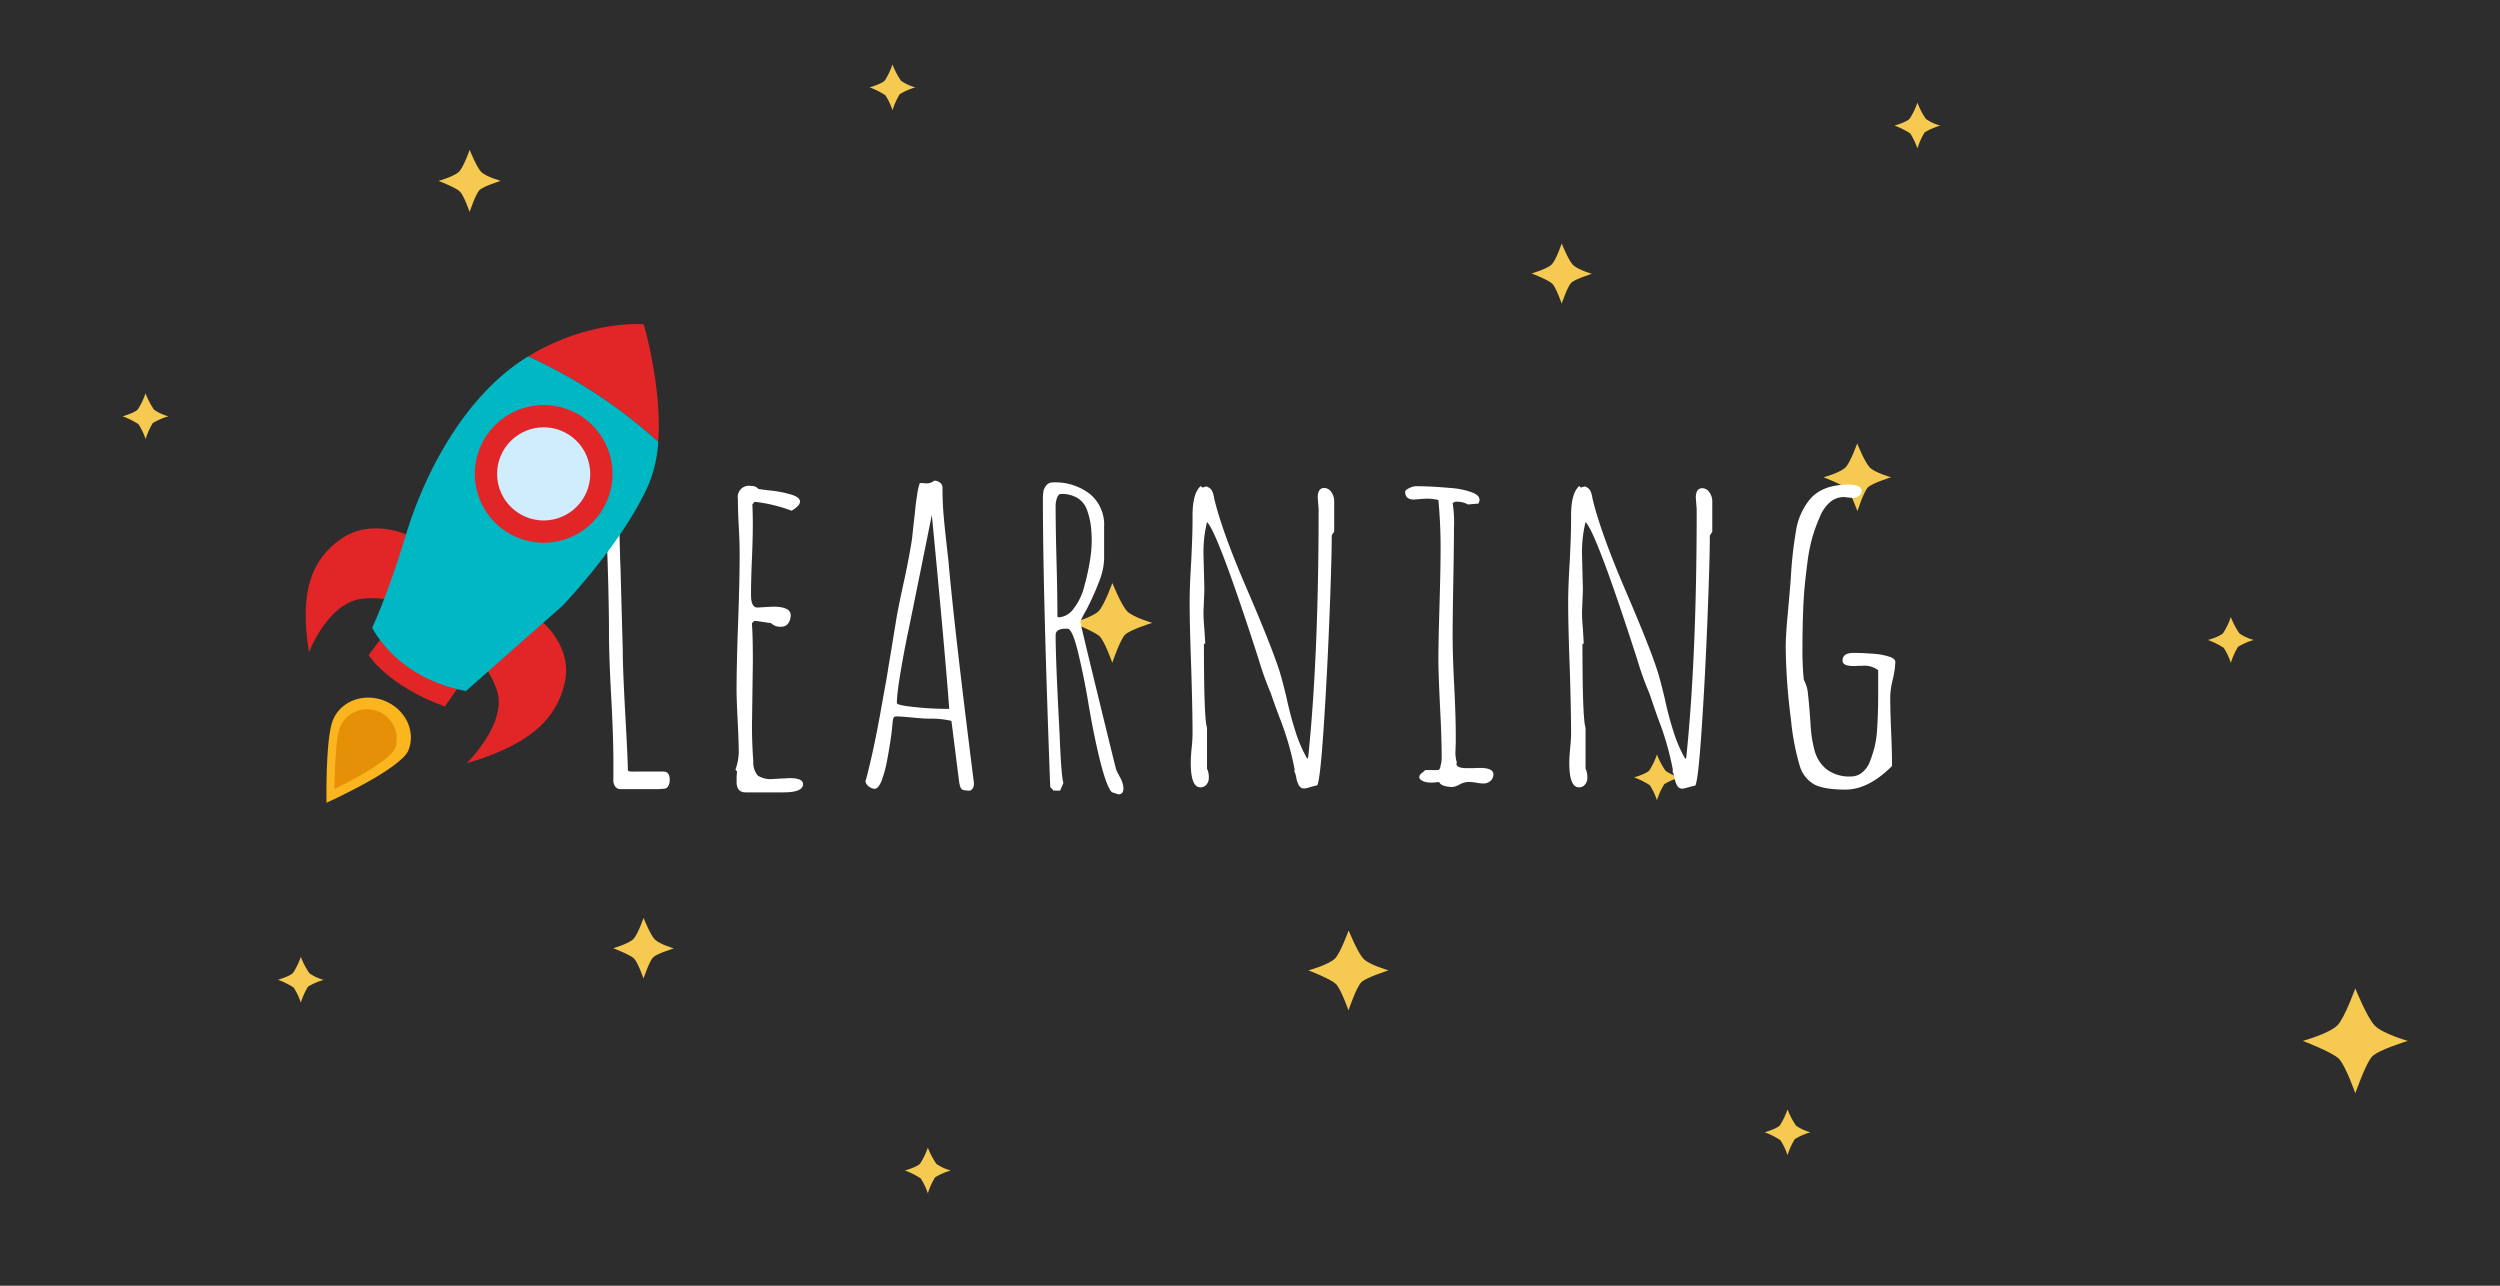 <svg id="learning" xmlns="http://www.w3.org/2000/svg" viewBox="0 0 560 288">
  <title>learning</title>
  <rect id="backdrop" width="560" height="288" fill="#2d2d2d"/>
  <path id="star" d="M249.15,148.46s-1.66-4.75-2.79-5.88-6.14-3.06-6.14-3.06,4.6-1.26,5.95-2.71c1.2-1.28,3-6.22,3-6.22s2,5,3.33,6.35,5.6,2.58,5.6,2.58-5,1.55-6.1,2.66S249.15,148.46,249.15,148.46Z" transform="translate(0 0)" fill="#f6ca50"/>
  <path id="star-2" data-name="star" d="M302.06,226.32s-1.67-4.76-2.8-5.89-6.16-3.07-6.16-3.07,4.62-1.26,6-2.71c1.2-1.29,3-6.24,3-6.24s2,5,3.33,6.37,5.62,2.58,5.62,2.58-5,1.56-6.12,2.67S302.06,226.32,302.06,226.32Z" transform="translate(0 0)" fill="#f6ca50"/>
  <path id="star-3" data-name="star" d="M349.82,68s-1.25-3.59-2.1-4.44-4.64-2.31-4.64-2.31,3.48-1,4.49-2,2.25-4.71,2.25-4.71,1.5,3.76,2.52,4.8,4.23,2,4.23,2-3.77,1.17-4.61,2S349.82,68,349.82,68Z" transform="translate(0 0)" fill="#f6ca50"/>
  <path id="star-4" data-name="star" d="M144.15,219.19s-1.26-3.61-2.12-4.47-4.67-2.32-4.67-2.32,3.5-1,4.52-2.06,2.27-4.73,2.27-4.73,1.51,3.78,2.53,4.83,4.26,2,4.26,2-3.8,1.18-4.64,2S144.15,219.19,144.15,219.19Z" transform="translate(0 0)" fill="#f6ca50"/>
  <path id="star-5" data-name="star" d="M400.41,258.76a14.36,14.36,0,0,0-1.61-3.37,17.35,17.35,0,0,0-3.52-1.76s2.64-.73,3.42-1.55a16.76,16.76,0,0,0,1.71-3.58,17.3,17.3,0,0,0,1.91,3.65,10,10,0,0,0,3.22,1.48,14.43,14.43,0,0,0-3.51,1.53A15.83,15.83,0,0,0,400.41,258.76Z" transform="translate(0 0)" fill="#f6ca50"/>
  <path id="star-6" data-name="star" d="M416.06,114.51s-1.41-4-2.37-5-5.21-2.6-5.21-2.6,3.91-1.07,5-2.3,2.53-5.28,2.53-5.28,1.69,4.22,2.83,5.39,4.75,2.19,4.75,2.19-4.24,1.32-5.18,2.26S416.06,114.51,416.06,114.51Z" transform="translate(0 0)" fill="#f6ca50"/>
  <path id="star-7" data-name="star" d="M105.2,47.48s-1.29-3.7-2.18-4.58-4.78-2.38-4.78-2.38,3.59-1,4.63-2.11,2.33-4.85,2.33-4.85,1.54,3.88,2.59,4.95,4.37,2,4.37,2-3.9,1.21-4.76,2.07S105.2,47.48,105.2,47.48Z" transform="translate(0 0)" fill="#f6ca50"/>
  <path id="star-8" data-name="star" d="M67.39,224.59a14.81,14.81,0,0,0-1.61-3.38,17.74,17.74,0,0,0-3.52-1.75s2.64-.73,3.41-1.56a16.9,16.9,0,0,0,1.72-3.57A16.82,16.82,0,0,0,69.3,218a9.72,9.72,0,0,0,3.21,1.49A14.52,14.52,0,0,0,69,221,15.61,15.61,0,0,0,67.39,224.59Z" transform="translate(0 0)" fill="#f6ca50"/>
  <path id="star-9" data-name="star" d="M429.5,33.26a14.78,14.78,0,0,0-1.61-3.37,17.35,17.35,0,0,0-3.52-1.76s2.64-.73,3.41-1.55A16.92,16.92,0,0,0,429.5,23a17.3,17.3,0,0,0,1.91,3.65,9.88,9.88,0,0,0,3.22,1.48,14.43,14.43,0,0,0-3.51,1.53A15.39,15.39,0,0,0,429.5,33.26Z" transform="translate(0 0)" fill="#f6ca50"/>
  <path id="star-10" data-name="star" d="M207.84,267.32a14.78,14.78,0,0,0-1.61-3.37,17.35,17.35,0,0,0-3.52-1.76s2.64-.73,3.41-1.55a16.92,16.92,0,0,0,1.72-3.58,17.3,17.3,0,0,0,1.91,3.65,9.88,9.88,0,0,0,3.22,1.48,14.27,14.27,0,0,0-3.51,1.53A15.39,15.39,0,0,0,207.84,267.32Z" transform="translate(0 0)" fill="#f6ca50"/>
  <path id="star-11" data-name="star" d="M499.71,148.48a14.65,14.65,0,0,0-1.6-3.37,18.2,18.2,0,0,0-3.53-1.76s2.65-.72,3.42-1.55a16.76,16.76,0,0,0,1.71-3.58,17.3,17.3,0,0,0,1.91,3.65,10,10,0,0,0,3.22,1.48,14.43,14.43,0,0,0-3.51,1.53A16,16,0,0,0,499.71,148.48Z" transform="translate(0 0)" fill="#f6ca50"/>
  <path id="star-12" data-name="star" d="M527.59,244.9s-2.19-6.24-3.68-7.74-8.08-4-8.08-4,6.06-1.67,7.83-3.57c1.58-1.69,3.93-8.19,3.93-8.19s2.61,6.55,4.39,8.36,7.37,3.4,7.37,3.4-6.58,2-8,3.5S527.59,244.9,527.59,244.9Z" transform="translate(0 0)" fill="#f6ca50"/>
  <path id="star-13" data-name="star" d="M32.62,98.35A14.67,14.67,0,0,0,31,95a18,18,0,0,0-3.53-1.75s2.65-.73,3.42-1.56a16.74,16.74,0,0,0,1.71-3.57,17.3,17.3,0,0,0,1.91,3.65,10,10,0,0,0,3.22,1.48,14.72,14.72,0,0,0-3.51,1.52A16.05,16.05,0,0,0,32.62,98.35Z" transform="translate(0 0)" fill="#f6ca50"/>
  <path id="star-14" data-name="star" d="M371.16,179.26a14.65,14.65,0,0,0-1.6-3.37,17.38,17.38,0,0,0-3.53-1.76s2.65-.73,3.42-1.55a16.76,16.76,0,0,0,1.71-3.58,17,17,0,0,0,1.92,3.65,9.86,9.86,0,0,0,3.21,1.48,14.23,14.23,0,0,0-3.5,1.53A15.51,15.51,0,0,0,371.16,179.26Z" transform="translate(0 0)" fill="#f6ca50"/>
  <path id="star-15" data-name="star" d="M199.92,24.7a14.65,14.65,0,0,0-1.6-3.37,17.63,17.63,0,0,0-3.53-1.76s2.65-.73,3.42-1.55a16.76,16.76,0,0,0,1.71-3.58,17.3,17.3,0,0,0,1.91,3.65,10,10,0,0,0,3.22,1.48,14.43,14.43,0,0,0-3.51,1.53A15.83,15.83,0,0,0,199.92,24.7Z" transform="translate(0 0)" fill="#f6ca50"/>
  <g>
    <path d="M137.4,174.65l0-1.65v-2.44c0-3.52-.16-8.35-.49-14.46s-.5-11-.5-14.52q0-7.72-.5-21.35-.56-15-.55-21.34a1,1,0,0,1,.45-.88,1.79,1.79,0,0,1,1-.32c1.19,0,1.79.48,1.79,1.45q0,18.45.4,28.33l.5,18.3q0,3.84.55,14,.54,9.62.6,12.72c0,.13.1.23.3.29a8.25,8.25,0,0,0,1.39.05h6.29c.93,0,1.39.62,1.39,1.85a2.67,2.67,0,0,1-.35,1.4,1,1,0,0,1-.89.59l-.7.05a5.32,5.32,0,0,1-.85.05c-1.43,0-4.17,0-8.23,0a1.44,1.44,0,0,1-1.22-.62A2.42,2.42,0,0,1,137.4,174.65Z" transform="translate(0 0)" fill="#fff"/>
    <path d="M165.09,172.8l-.35-.4a12,12,0,0,0,.74-4.19q0-1.74-.24-6.73c-.17-3.32-.25-5.57-.25-6.73q0-5.79.35-15.36t.34-15.42c0-1.66-.06-3.7-.2-6.13s-.19-4.42-.19-6.09a2.49,2.49,0,0,1,2.94-2.89,2,2,0,0,1,1.64.65c.44.1,1.43.23,3,.4a24.44,24.44,0,0,1,4.44.9c1.26.4,1.89.91,1.89,1.54s-.63,1.32-1.89,2.05a34.11,34.11,0,0,0-8.28-2l-.5.6c.06,1.27.1,2.73.1,4.39q0,3.19-.2,7.93c-.14,3.16-.2,5.8-.2,7.93,0,1.9.48,2.84,1.44,2.84l1.7-.1,1.75-.1c2.62,0,3.95.62,4,1.85a3.18,3.18,0,0,1-.55,1.87,1.74,1.74,0,0,1-1.5.77,2.88,2.88,0,0,1-2.34-.79l-3.34-.5h-.45l-.5.5v.3q.19,2.34.2,8.08l-.1,7.23-.1,7.28q0,4,.3,8.13a4.54,4.54,0,0,0,1,3.12,5.35,5.35,0,0,0,3.35.77l1.84-.1,1.95-.1c2,0,3,.45,3,1.35q0,1.85-4.44,1.84H167c-1.26,0-1.94-.71-2-2.14,0-.47,0-.9,0-1.3S165.09,173.27,165.09,172.8Z" transform="translate(0 0)" fill="#fff"/>
    <path d="M200.8,160.48a1,1,0,0,0-.5.1,1.12,1.12,0,0,0-.25.55.21.21,0,0,1-.05.15l-.2,2.05q-.26,2.59-1.15,7.33a28.78,28.78,0,0,1-1.19,4.29c-.5,1.16-1,1.74-1.55,1.74a2.18,2.18,0,0,1-1.35-.57,1.59,1.59,0,0,1-.7-1.17l.1-.3.1-.3q1.69-6.54,3.1-14.41l1.14-6.34c.24-1.23.47-2.61.7-4.14l.6-3.59,1.1-6.73c.3-1.9.9-4.87,1.79-8.93s1.47-7.32,1.8-9.48l.4-3.74.2-1.64c.16-1.83.33-3.21.5-4.14a14.65,14.65,0,0,1,.64-3l.7,0a3.65,3.65,0,0,0,.7.05,2.57,2.57,0,0,0,1.85-.59,2,2,0,0,1,1.27.44,1.36,1.36,0,0,1,.57,1.1q0,2.9.18,5.31t.57,5.91l.6,5.39q1.25,14.42,5.68,49.48v.3a1.58,1.58,0,0,1-.79,1.49,6.8,6.8,0,0,1-1.55-.12,1,1,0,0,1-.65-.58,6.32,6.32,0,0,1-.35-1.54l-1.69-13.37a20.24,20.24,0,0,0-5-.5c-.77,0-2-.08-3.74-.25S201.43,160.48,200.8,160.48Zm.1-3c0,.33,1.31.63,3.94.9a67.3,67.3,0,0,0,6.78.4h1q-.75-10.73-3.89-43.44-5.29,26.28-5.54,27.28Q200.9,154.21,200.9,157.44Z" transform="translate(0 0)" fill="#fff"/>
    <path d="M250.52,177.94l-1.49-.5q-1.2-1.35-2.62-7.06t-2.62-12.89q-1-6-2.34-11.52c-.84-3.42-1.62-5.14-2.35-5.14h-.4c-1.49,0-2.24.48-2.24,1.45q0,5.53.9,22.39.34,9,.84,10.73l-.74,1.69H236l-.75-.8q-1.65-44.23-1.64-64.34a11.11,11.11,0,0,1,.12-1.89,3.1,3.1,0,0,1,.62-1.3,1.83,1.83,0,0,1,1.5-.7,12.68,12.68,0,0,1,8.3,2.6,8.91,8.91,0,0,1,3.17,7.33v7.43a15.33,15.33,0,0,1-1.22,5.09,57.75,57.75,0,0,1-2.77,6.13,22.87,22.87,0,0,0-1.34,2.6q0,.34,3.89,16.31T250,172.3a2.73,2.73,0,0,0,.15.38c.1.22.34.67.7,1.37a5.9,5.9,0,0,1,.8,2.44C251.67,177.46,251.29,177.94,250.52,177.94Zm-13.66-39.85.2.2a4.44,4.44,0,0,0,3.46-2,13.32,13.32,0,0,0,2.37-5,49.35,49.35,0,0,0,1.22-5.49,28,28,0,0,0,.43-4.44,27.72,27.72,0,0,0-.23-3.89,17.11,17.11,0,0,0-.82-3.24,5.2,5.2,0,0,0-2.12-2.67,6.92,6.92,0,0,0-3.71-.92c-.37,0-.66.29-.88.87a5.17,5.17,0,0,0-.32,1.77q0,5,.2,12.37T236.86,138.09Z" transform="translate(0 0)" fill="#fff"/>
    <path d="M284.69,155.35a68.69,68.69,0,0,1-2.74-7.63q-9.18-28.49-11.58-30.78a28.65,28.65,0,0,0-.79,7.18l.1,4,.1,4-.1,2.5-.1,2.44c0,1.1.06,2.38.2,3.84l.2,3.29h-.3q0,17,.69,18.81v9.18a4.39,4.39,0,0,1,.4,2.14,2.13,2.13,0,0,1-.52,1.42,1.69,1.69,0,0,1-1.37.62c-1.43,0-2.15-1.82-2.15-5.48,0-.9.07-2,.2-3.34a31.54,31.54,0,0,0,.2-3.35q0-4.93-.3-14.71-.34-9.07-.35-14.66c0-2.3.12-5.32.35-9.08.2-4.06.3-7.06.3-9v-1.29q0-5,1.85-6.59l.3.35,1-.25a2.88,2.88,0,0,1,1,.65,3.43,3.43,0,0,1,.45.9l.15.6.1.55q1.74,7.32,7.33,20.29,5.44,12.63,7.28,18.31c.44,1.43,1,3.52,1.65,6.28a77.89,77.89,0,0,0,2.07,7.71,30.11,30.11,0,0,0,2.52,5.71l.2-.3q2.34-22.54,2.34-55.66l-.1-1.25-.1-1.29c0-1.43.48-2.15,1.45-2.15a1.93,1.93,0,0,1,1.6.92,3.46,3.46,0,0,1,.64,2v6.84l-.55.84q0,5.59-.54,19t-1.3,24.54q-.75,11.17-1.4,12.47c-.36.06-.94.21-1.74.44v0l0,0a6.15,6.15,0,0,1-1.1.25A1.28,1.28,0,0,1,291,176a5.5,5.5,0,0,1-.64-1.82,5.06,5.06,0,0,0-.45-1.45l.1-.3a63.94,63.94,0,0,0-3.4-11.72Q285.18,156.9,284.69,155.35Z" transform="translate(0 0)" fill="#fff"/>
    <path d="M322.4,175.2a5.17,5.17,0,0,0-.85.05,7.62,7.62,0,0,1-.85.05q-2.19,0-2.79-1.05a1.25,1.25,0,0,1,.15-.65,2.13,2.13,0,0,1,.59-.55l.6-.55h2.95l.39-.39a5.43,5.43,0,0,1,.2-1,8.15,8.15,0,0,0,.15-1.2c0-2.83-.11-6.55-.35-11.17-.26-5.25-.39-9-.39-11.17s.08-6.06.25-12,.24-9.85.24-11.88A115.61,115.61,0,0,0,322.2,112a11.22,11.22,0,0,0-3.05-.29l-1.19.09-1.25.1q-1.95,0-1.95-1.74c0-.27.3-.54.9-.82a3.68,3.68,0,0,1,1.55-.43c2.23,0,4.8.14,7.73.4a17.39,17.39,0,0,1,4.69.95c1.19.43,1.79,1,1.79,1.74a2.58,2.58,0,0,1-.25.8l-2.34.2a5.15,5.15,0,0,0-2.94-.6l-.5.3a26.47,26.47,0,0,1,.3,5.44q0,4-.15,12.12t-.15,12.17c0,2.83.11,6.55.35,11.17s.35,8.4.35,11.22l0,1.3c0,.5-.05,1.11-.05,1.85a7.31,7.31,0,0,0,.3,2.84l-.1.25c0,.66.74,1,2.24,1,.57,0,1.06,0,1.5,0s.93-.05,1.49-.05c2,0,3.05.48,3.05,1.44a1.88,1.88,0,0,1-.65,1.47,2.32,2.32,0,0,1-1.6.58,9,9,0,0,1-1.69-.2,13.61,13.61,0,0,0-1.7-.15,4.87,4.87,0,0,0-1.9.55,4,4,0,0,1-1.74.6C323.59,176.2,322.66,175.86,322.4,175.2Z" transform="translate(0 0)" fill="#fff"/>
    <path d="M369.48,155.35a68.69,68.69,0,0,1-2.74-7.63q-9.18-28.49-11.58-30.78a28.65,28.65,0,0,0-.79,7.18l.1,4,.1,4-.1,2.5-.1,2.44c0,1.1.06,2.38.2,3.84l.19,3.29h-.29q0,17,.69,18.81v9.18a4.39,4.39,0,0,1,.4,2.14,2.13,2.13,0,0,1-.52,1.42,1.69,1.69,0,0,1-1.37.62c-1.43,0-2.15-1.82-2.15-5.48,0-.9.07-2,.2-3.34s.2-2.41.2-3.35q0-4.93-.3-14.71-.35-9.07-.35-14.66c0-2.3.12-5.32.35-9.08.2-4.06.3-7.06.3-9v-1.29q0-5,1.85-6.59l.3.35,1-.25a2.88,2.88,0,0,1,.95.65,3.43,3.43,0,0,1,.45.9l.15.6.1.55Q358.45,119,364,132q5.44,12.63,7.28,18.31c.44,1.43,1,3.52,1.65,6.28a75.22,75.22,0,0,0,2.07,7.71,30.11,30.11,0,0,0,2.52,5.71l.2-.3q2.34-22.54,2.34-55.66l-.1-1.25-.1-1.29c0-1.43.48-2.15,1.45-2.15a1.93,1.93,0,0,1,1.6.92,3.46,3.46,0,0,1,.64,2v6.84l-.55.84q0,5.59-.54,19t-1.3,24.54q-.75,11.17-1.4,12.47c-.36.06-.94.21-1.74.44v0l-.05,0a6.15,6.15,0,0,1-1.1.25,1.28,1.28,0,0,1-1.15-.62,5.71,5.71,0,0,1-.65-1.82,4.82,4.82,0,0,0-.44-1.45l.1-.3a63.94,63.94,0,0,0-3.4-11.72Q370,156.9,369.48,155.35Z" transform="translate(0 0)" fill="#fff"/>
    <path d="M400,145.12q0-3,.5-8l.55-6.38.1-1.4a91.47,91.47,0,0,1,1.2-10.72,14.64,14.64,0,0,1,3-6.69c1.53-1.86,3.84-3,6.93-3.29.67-.06,1.2-.1,1.6-.1,2.09,0,3.14.49,3.14,1.45a1.32,1.32,0,0,1-.65,1.1,2.4,2.4,0,0,1-1.4.45l-.94-.1-1-.1a4.73,4.73,0,0,0-3.07,1.12,8.32,8.32,0,0,0-2.27,3.22,36.82,36.82,0,0,0-1.72,4.68,38.12,38.12,0,0,0-1.07,5.34c-.3,2.29-.52,4.25-.67,5.86s-.26,3.4-.33,5.36c-.1,2.8-.15,5.42-.15,7.88a68.14,68.14,0,0,0,.3,7.48,7.91,7.91,0,0,1,.95,3.27q.25,2.18.55,6.46a28.6,28.6,0,0,0,.9,6.06,8.18,8.18,0,0,0,2.54,4.12,8.35,8.35,0,0,0,5.59,1.74,3.93,3.93,0,0,0,2.49-.85,5.8,5.8,0,0,0,1.75-2.39,28.63,28.63,0,0,0,1.09-3.39,21.54,21.54,0,0,0,.55-3.74q.26-3.95.25-7.78v-5.64a5,5,0,0,0-3.59-1l-.8,0a9.15,9.15,0,0,1-1.14.05c-1.63,0-2.45-.4-2.45-1.19,0-1.17.82-1.75,2.45-1.75,1.42,0,3.15.08,5.18.25a14.64,14.64,0,0,1,3,.65q1.2.45,1.2,1.14a21.17,21.17,0,0,1-.55,3.8,18.27,18.27,0,0,0-.6,3.84q0,3.18.2,7.83c.14,3.09.2,5.7.2,7.83q-5.28,5.28-10.42,5.28-4.69,0-6.93-1.12a7.12,7.12,0,0,1-3.35-4.31,54.69,54.69,0,0,1-1.94-10.33A135.83,135.83,0,0,1,400,145.12Z" transform="translate(0 0)" fill="#fff"/>
  </g>
  <g id="rocket">
    <path d="M147.44,98.94a113.88,113.88,0,0,0-29.1-19.11c13.59-8.28,25.85-7.19,25.85-7.19S148.34,86.64,147.44,98.94Z" transform="translate(0 0)" fill="#e22627"/>
    <path d="M85.13,143.35l-2.55,3.38s4.11,6.79,17.06,11.53l3.32-4.74Z" transform="translate(0 0)" fill="#e22627"/>
    <path d="M91,119.72s-7.89-3.64-14.53.94-9.48,11.85-7.26,25.44c0,0,4.26-11.22,12-12S91,136.62,91,136.62Z" transform="translate(0 0)" fill="#e22627"/>
    <path d="M121.35,139.21s6.9,5.48,5.18,13.57-7.67,14-22,18.19c0,0,9.24-9,6.77-16.34s-6.6-7.71-6.6-7.71Z" transform="translate(0 0)" fill="#e22627"/>
    <path d="M147.44,98.94a29.28,29.28,0,0,1-2.14,9.56c-5.69,13-19.28,27.17-19.28,27.17l-13.65,12.06-8,7.06c-15.8-3-21-14.22-21-14.22s1.52-3.1,3.81-9.45c1.1-3.05,2.39-6.84,3.77-11.4,4.27-14.06,13.27-31.12,27-39.66l.37-.23a113.88,113.88,0,0,1,29.1,19.11Z" transform="translate(0 0)" fill="#00b8c4"/>
    <circle cx="121.78" cy="106.15" r="12.93" fill="#cfedfc" stroke="#e22627" stroke-miterlimit="10" stroke-width="5"/>
  </g>
  <g id="fire">
    <path d="M91.52,168c-1.67,4.29-18.38,11.82-18.38,11.82s-.27-14.14,1.4-18.43,6.82-6.28,11.51-4.45S93.19,163.67,91.52,168Z" transform="translate(0 0)" fill="#fbb61f"/>
    <path d="M88.54,167.52c-1.28,3.29-13.61,9.24-13.61,9.24s0-10.76,1.27-14a6.63,6.63,0,0,1,12.34,4.8Z" transform="translate(0 0)" fill="#e59007"/>
  </g>
</svg>
